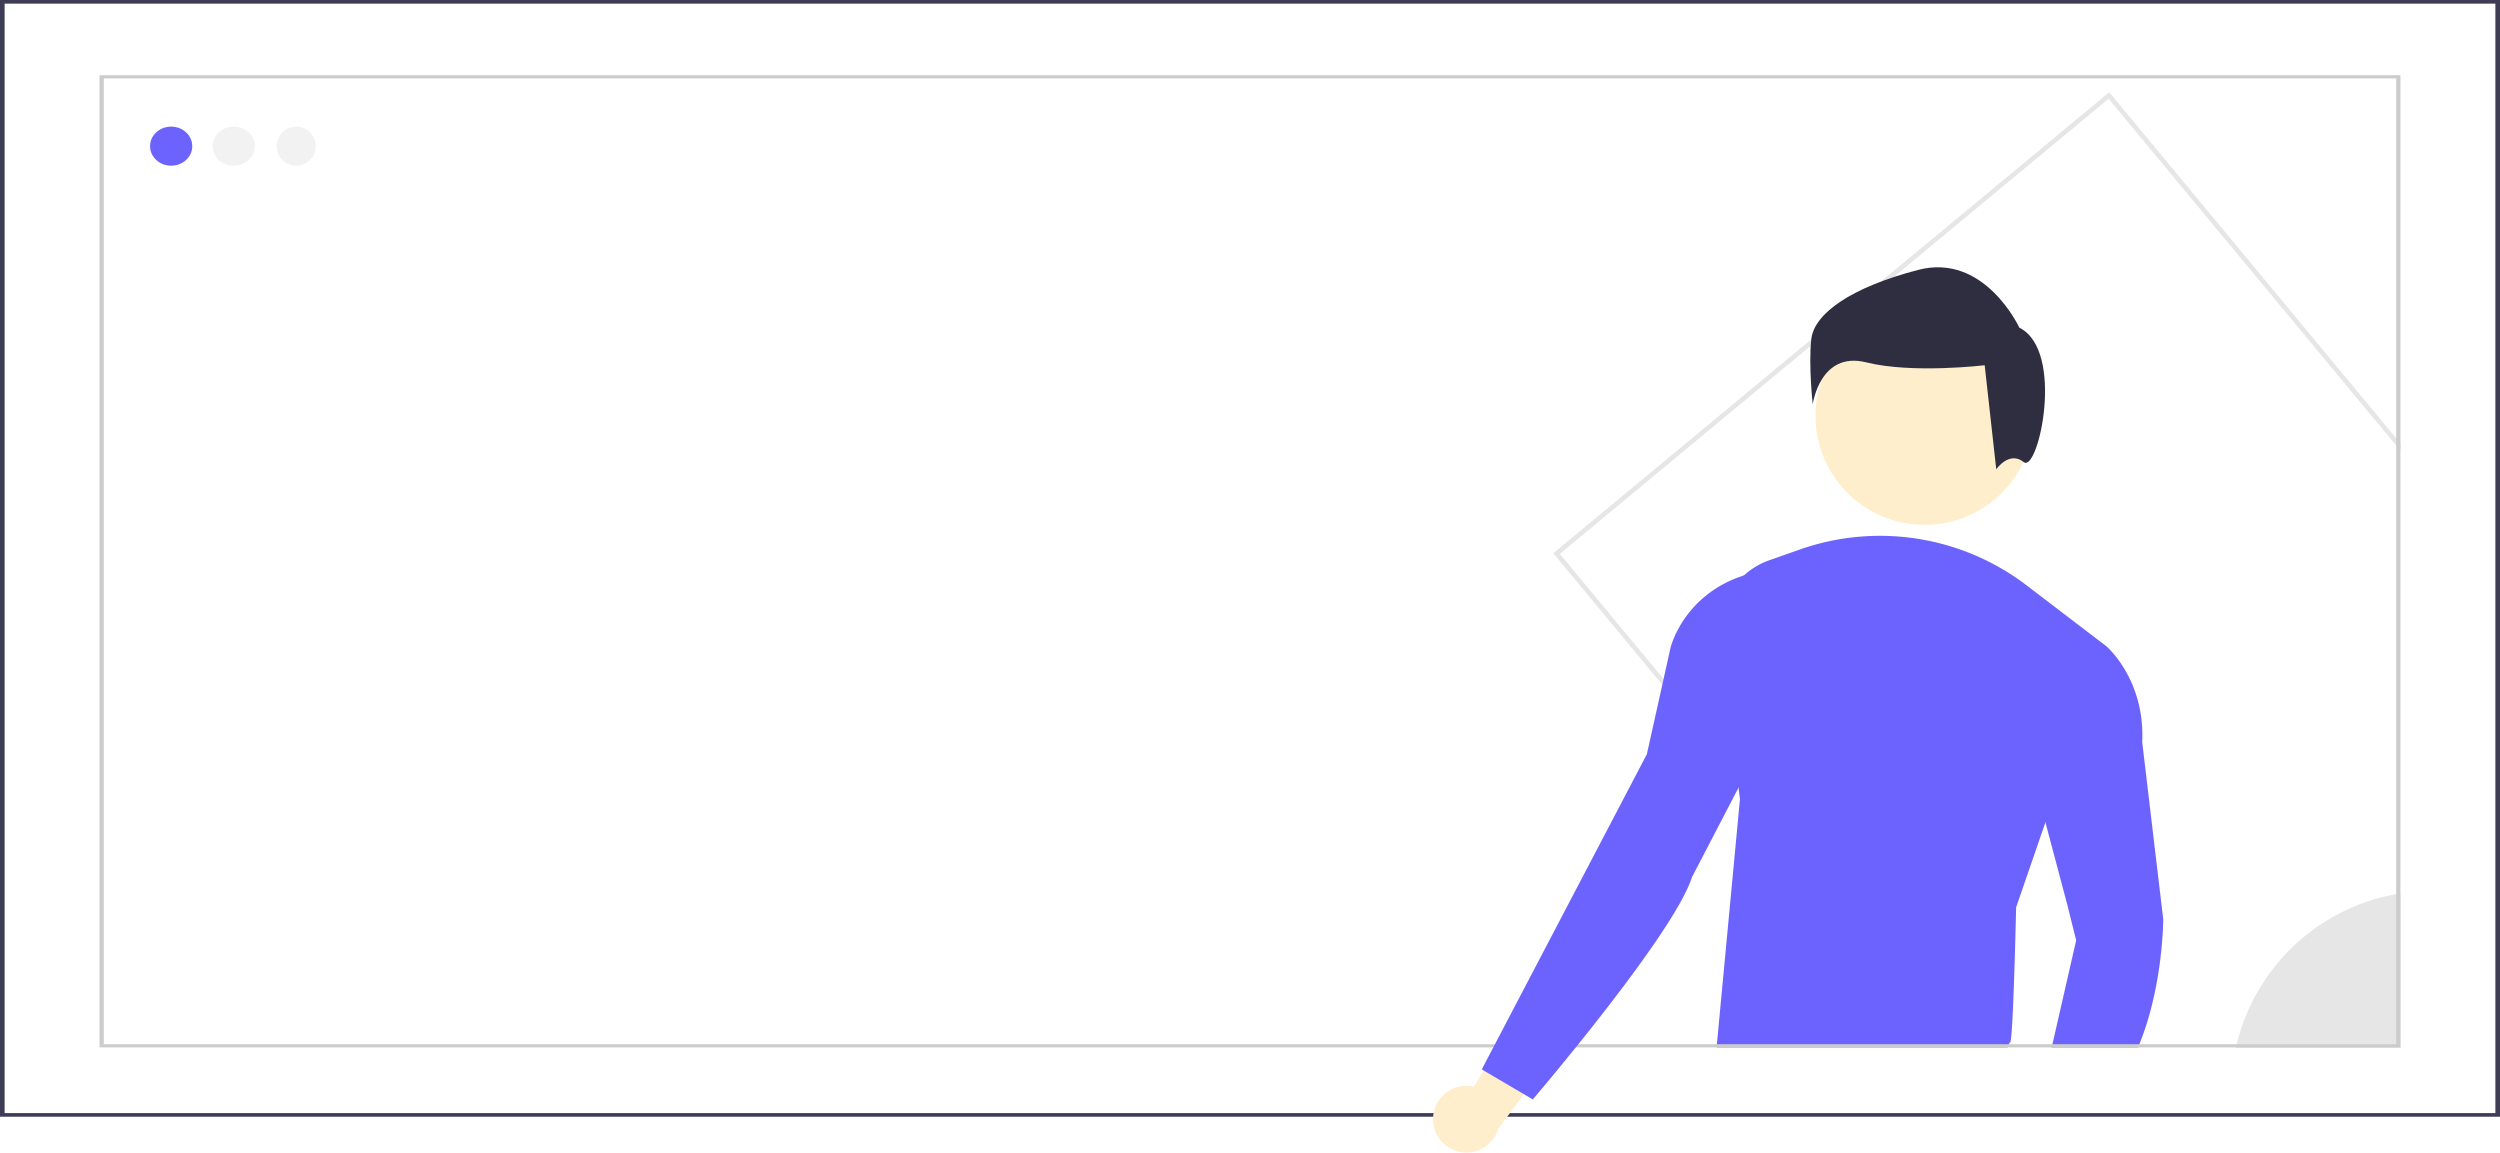 <svg xmlns="http://www.w3.org/2000/svg" width="1599.347" height="737.301" viewBox="0 0 1599.347 737.301">
  <g id="intro_background" transform="translate(0 26)">
    <path id="Path_104" data-name="Path 104" d="M1659.347,844.909H60V130.493H1659.347ZM62.962,842.582H1656.385V132.82H62.962Z" transform="translate(-60 -156.493)" fill="#3f3d56"/>
    <ellipse id="Ellipse_12" data-name="Ellipse 12" cx="13.5" cy="12.5" rx="13.5" ry="12.5" transform="translate(96 55)" fill="#6c63ff"/>
    <ellipse id="Ellipse_13" data-name="Ellipse 13" cx="13.5" cy="12.5" rx="13.5" ry="12.5" transform="translate(136 55)" fill="#f2f2f2"/>
    <circle id="Ellipse_14" data-name="Ellipse 14" cx="12.5" cy="12.5" r="12.5" transform="translate(177 55)" fill="#f2f2f2"/>
    <path id="Path_107" data-name="Path 107" d="M1131.2,642.708v98.9H1025.881a128.46,128.46,0,0,1,105.318-98.9Z" transform="translate(404.469 -97.181)" fill="#e6e6e6"/>
    <path id="Path_108" data-name="Path 108" d="M1087.615,313.963l-.948-1.14-354.507,294-1.14.948L976.653,903.944h3.85L735.2,608.154,1086.282,317l186.709,225.138v-4.65Z" transform="translate(262.678 -279.815)" fill="#e6e6e6"/>
    <ellipse id="Ellipse_15" data-name="Ellipse 15" cx="69.872" cy="69.872" rx="69.872" ry="69.872" transform="translate(1161.395 170.047)" fill="#fec"/>
    <path id="Path_111" data-name="Path 111" d="M896.265,491.73,857.383,604.462v.01l-18.739,54.353s-1.913,86.422-3.835,86.422c-.4,0-.966,1.245-1.6,3.208H647.012l14.943-158.777-.916-7.4L649.35,487.447A47.525,47.525,0,0,1,680.756,436.8l19.532-6.867a154.626,154.626,0,0,1,79.859-6.089h0A154.626,154.626,0,0,1,845.4,452.9Z" transform="translate(451.151 -104.391)" fill="#6c63ff"/>
    <path id="Path_113" data-name="Path 113" d="M833.69,308.128s-22.184-48.065-64.708-36.973-66.552,27.73-68.4,44.368.924,41.6.924,41.6,4.622-34.2,34.2-26.806,75.8,1.848,75.8,1.848l7.395,66.552s8.319-12.017,17.562-4.622S863.269,322.917,833.69,308.128Z" transform="translate(458.169 -124.503)" fill="#2f2e41"/>
    <path id="Path_114" data-name="Path 114" d="M908.73,658.246s0,43.883-16.129,81.949h-55.42l.488-1.285,15.362-67.224-5.758-23.042-13.917-52.431v-.01a153.272,153.272,0,0,1,1.23-83l.63-2.119a38.624,38.624,0,0,1,37.022-27.616h0s24.965,21.13,23.042,61.457Z" transform="translate(475.178 -96.131)" fill="#6c63ff"/>
    <path id="Path_123" data-name="Path 123" d="M1574.991,784.929H103V162.993H1574.991ZM105.726,782.9H1572.265V165.019H105.726Z" transform="translate(-39.322 -140.865)" fill="#ccc"/>
    <path id="Path_75" data-name="Path 75" d="M486.905,759.336a21.206,21.206,0,0,1,25.98-19.556l40.184-63.753L569.23,711.7,528.593,766.77a21.321,21.321,0,0,1-41.688-7.434Z" transform="translate(429.917 -70.601)" fill="#fec"/>
    <path id="Path_115" data-name="Path 115" d="M693.1,441.364l-2.217.392c-24.914,4.4-46.038,21.411-54.761,45.159q-.392,1.068-.753,2.149L620,558.2,514.372,759.862l32.654,19.2s90.267-105.632,101.79-142.123l46.4-89.231a28.917,28.917,0,0,0,3.24-14.453l-3.478-90.381a1.6,1.6,0,0,0-1.877-1.515Z" transform="translate(433.564 -101.718)" fill="#6c63ff"/>
  </g>
</svg>
